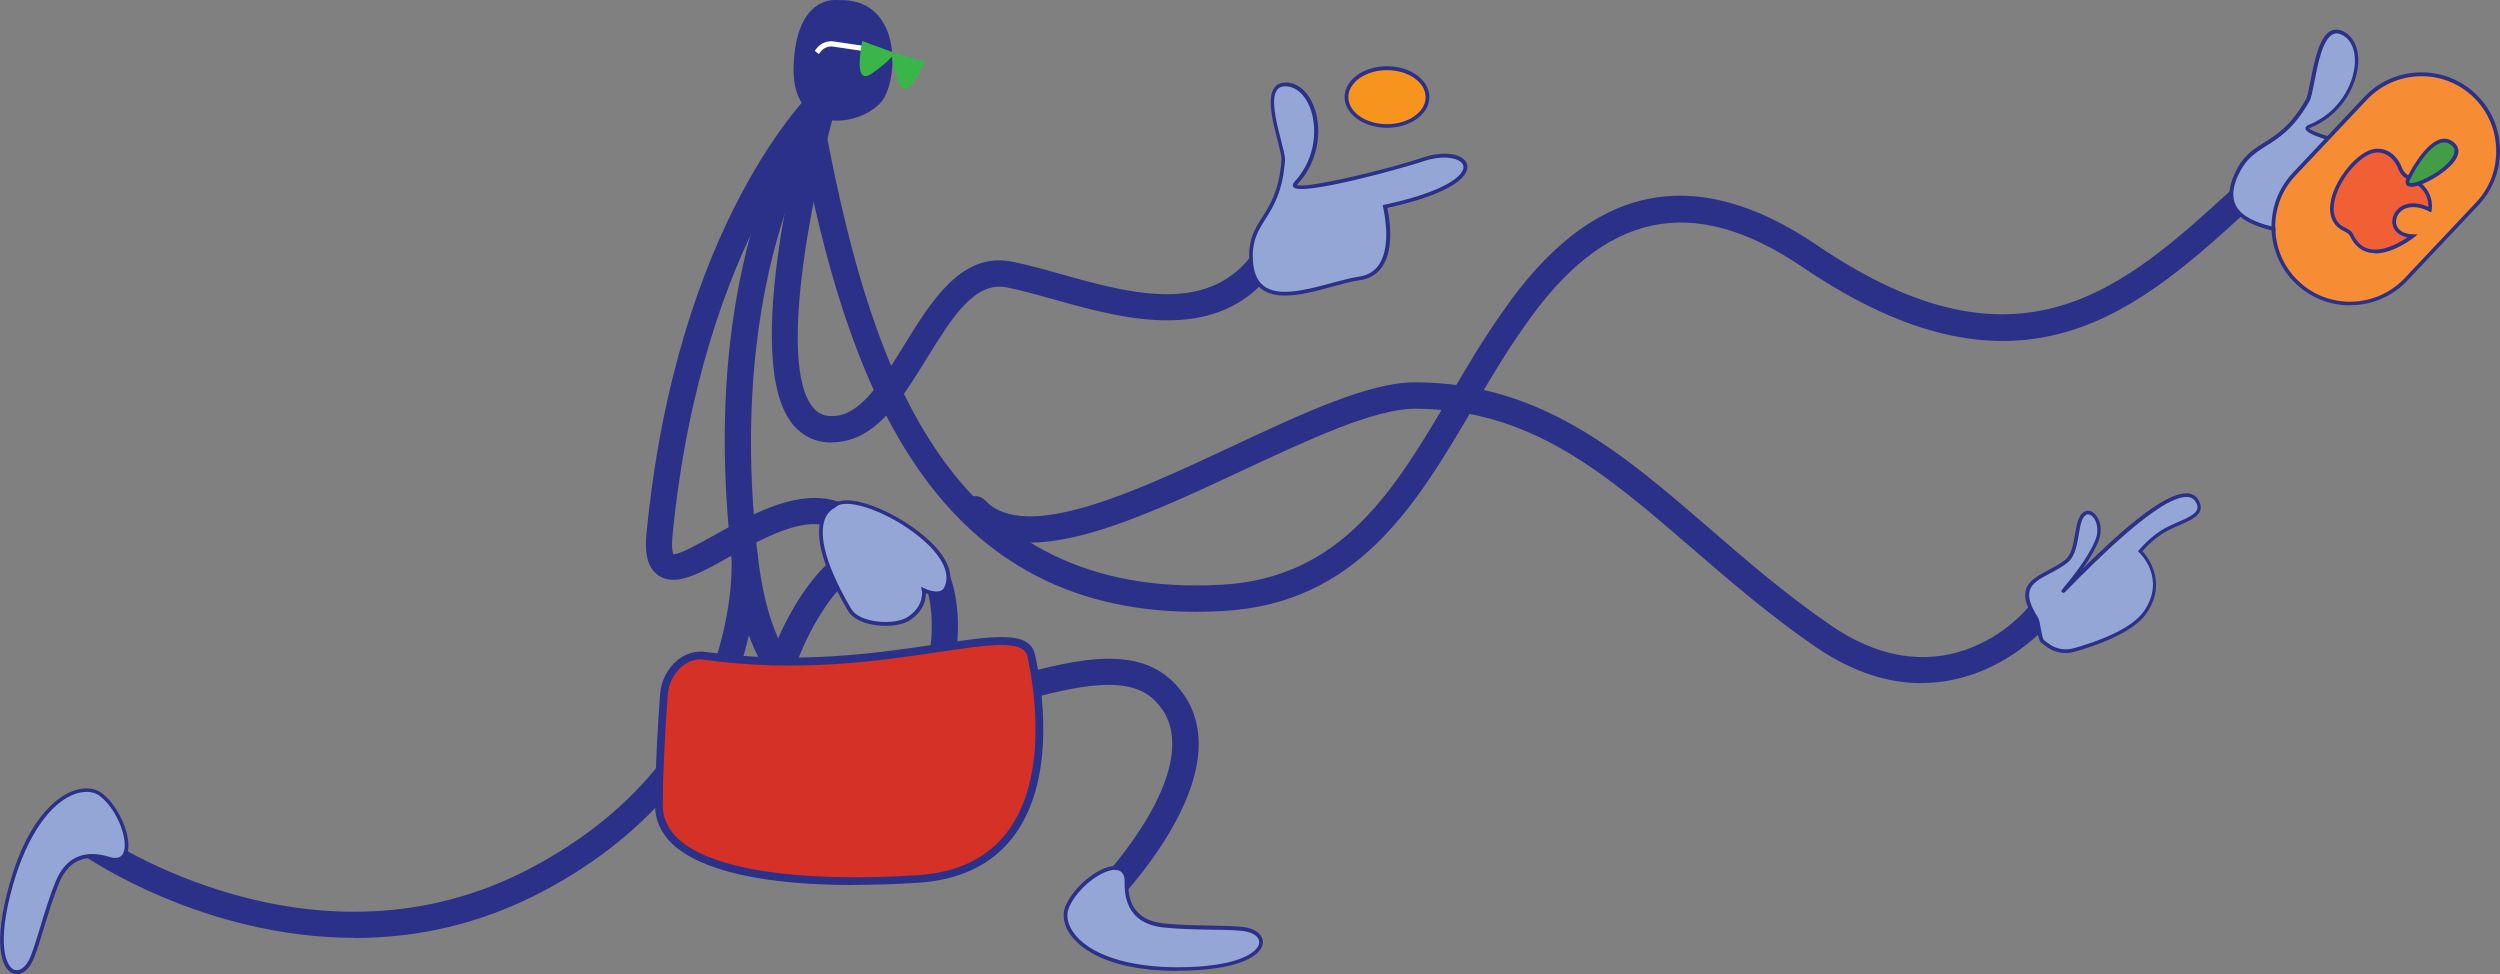 <?xml version="1.0" encoding="UTF-8"?>
<svg id="Layer_2" data-name="Layer 2" xmlns="http://www.w3.org/2000/svg" viewBox="0 0 165.7 64.56">
  <rect x="0" y="0" width="165.7" height="64.56" fill="#808080" stroke="none"/>
  <defs>
    <style>
      .cls-1 {
        fill: #39b54a;
      }

      .cls-1, .cls-2, .cls-3, .cls-4, .cls-5, .cls-6, .cls-7, .cls-8, .cls-9 {
        stroke-width: 0px;
      }

      .cls-2 {
        fill: #f7941d;
      }

      .cls-3 {
        fill: #429d46;
      }

      .cls-4 {
        fill: #2b3088;
      }

      .cls-5 {
        fill: #93a6d5;
      }

      .cls-6 {
        fill: #f16035;
      }

      .cls-7 {
        fill: #d63127;
      }

      .cls-8 {
        fill: #f68c34;
      }

      .cls-9 {
        fill: #fff;
      }
    </style>
  </defs>
  <g id="Layer_1-2" data-name="Layer 1">
    <g>
      <path class="cls-4" d="M73.11,60.34c-.22,0-.44-.08-.61-.25-.34-.34-.34-.89,0-1.23.05-.05,5.24-5.35,5.2-9.61-.01-1.15-.4-2.08-1.2-2.86-1.89-1.84-5.74-.78-9.81.35-4.6,1.27-9.81,2.72-13.56.19-2.55-1.72-4.07-5-4.64-10.02-2.44-21.43,5.74-31.38,6.09-31.79.31-.37.85-.41,1.22-.1.37.31.41.86.1,1.22-.08.1-8.04,9.85-5.69,30.48.51,4.49,1.78,7.36,3.89,8.78,3.09,2.08,7.68.81,12.13-.42,4.57-1.27,8.88-2.46,11.49.08,1.13,1.1,1.71,2.48,1.73,4.09.05,4.98-5.47,10.6-5.7,10.84-.17.17-.39.26-.62.26Z"/>
      <path class="cls-4" d="M44.62,38.43c-.35,0-.66-.08-.95-.27-.92-.6-.91-1.88-.82-2.79,2-20.69,10.86-29.22,11.23-29.57.35-.33.9-.31,1.23.04.33.35.31.9-.04,1.23-.09.08-8.76,8.49-10.7,28.47-.09.96.07,1.19.07,1.19.36.06,1.85-.78,2.85-1.34,2.96-1.66,7.44-4.17,10.33-.47.3.38.23.92-.15,1.22-.38.3-.92.23-1.22-.15-1.83-2.34-4.63-1.03-8.11.92-1.47.83-2.72,1.52-3.72,1.52Z"/>
      <path class="cls-4" d="M55.11,29.33c-1.21,0-1.99-.56-2.46-1.08-3.75-4.17.67-20.24,1.19-22.06.13-.46.6-.73,1.07-.6.46.13.73.61.6,1.07-1.33,4.68-4.2,17.48-1.56,20.42.25.27.68.62,1.62.46,1.65-.28,3.04-2.53,4.38-4.7,1.77-2.87,3.76-6.11,7.04-5.51.98.18,2.09.49,3.26.82,5.03,1.41,10.73,3.01,13.54-2.56.22-.43.74-.6,1.17-.38.43.22.6.74.38,1.17-3.45,6.84-10.45,4.88-15.55,3.45-1.14-.32-2.21-.62-3.11-.79-2.12-.39-3.63,2.09-5.25,4.71-1.54,2.5-3.13,5.08-5.56,5.5-.26.05-.51.07-.74.07Z"/>
      <path class="cls-4" d="M79.26,40.55c-17.73,0-23.19-15.68-26.16-31.16-.09-.47.22-.93.69-1.02.47-.09.93.22,1.02.69,3.08,16.01,8.36,30.67,26.11,29.7,8.05-.43,11.53-6.32,15.2-12.56,1.09-1.86,2.23-3.78,3.49-5.56,5.87-8.48,12.69-9.91,20.85-4.37,13.45,9.14,20.35,2.81,27.66-3.89l.64.59.53.69c-7.48,6.86-15.22,13.95-29.81,4.05-7.3-4.96-13.17-3.71-18.45,3.93-1.23,1.73-2.34,3.62-3.42,5.45-3.75,6.36-7.62,12.93-16.6,13.41-.6.03-1.18.05-1.75.05Z"/>
      <g>
        <path class="cls-4" d="M127.36,45.28c-2.06,0-4.42-.63-7-2.39-3.05-2.09-5.66-4.35-8.19-6.53-5.76-4.98-10.73-9.27-18.41-9.27-2.65,0-7.08,2.07-11.36,4.07-7.31,3.42-14.86,6.95-18.38,3.19-.33-.35-.31-.9.04-1.23s.9-.31,1.23.04c2.66,2.84,9.95-.57,16.38-3.58,4.66-2.18,9.06-4.24,12.1-4.24,8.33,0,13.78,4.71,19.55,9.7,2.49,2.15,5.06,4.38,8.03,6.41,7.55,5.17,12.73-.79,12.95-1.05.31-.37.86-.41,1.22-.1.37.31.41.86.1,1.22-.04.05-3.25,3.75-8.26,3.75Z"/>
        <g>
          <path class="cls-5" d="M135.38,42.51c-.22-.19-.25-1.29-.42-1.54-1.7-2.61.62-2.65,2.02-3.8.87-.71.5-2.92,1.3-3.19.49-.17,1.11.78.72,1.79-.65,1.68-2.67,3.81-2.18,3.31,2.25-2.28,7.71-7.83,8.81-5.86.54.96-.84,1.23-2.03,1.85-.97.5-1.75,1.45-1.75,1.45,0,0,1.86,1.74.36,4.01-.87,1.31-3.43,2.17-4.77,2.55-.56.16-1.15.06-1.64-.25-.15-.1-.31-.21-.43-.32Z"/>
          <path class="cls-4" d="M136.9,43.28c-.41,0-.82-.12-1.16-.35-.19-.12-.33-.23-.45-.33h0c-.14-.12-.2-.43-.29-.92-.04-.26-.09-.55-.15-.64-.53-.81-.71-1.42-.58-1.92.16-.63.81-.97,1.49-1.33.39-.21.8-.42,1.14-.7.4-.33.52-1.02.63-1.68.12-.7.24-1.37.71-1.53.2-.07.43,0,.62.2.32.33.53,1.02.24,1.75-.2.53-.56,1.15-1.05,1.85,2.18-2.15,5.26-4.98,6.84-4.98.06,0,.11,0,.16,0,.3.04.53.2.68.47.13.24.17.46.1.67-.15.43-.73.69-1.4.98-.26.11-.53.23-.79.37-.77.4-1.43,1.1-1.64,1.34.35.39,1.65,2.04.3,4.08-.88,1.33-3.41,2.2-4.84,2.6-.19.05-.38.08-.57.08ZM138.4,34.09s-.05,0-.08.01c-.33.11-.44.71-.54,1.34-.12.68-.25,1.45-.72,1.83-.37.3-.78.52-1.18.73-.66.35-1.23.65-1.36,1.18-.11.43.07.99.55,1.73.09.13.13.41.19.73.05.28.12.7.21.78h0c.11.09.24.19.42.31.45.3,1.01.38,1.54.24,1.4-.39,3.86-1.23,4.7-2.5,1.43-2.15-.27-3.78-.34-3.85l-.08-.08.07-.09s.81-.98,1.79-1.48c.27-.14.54-.26.8-.37.59-.26,1.15-.51,1.26-.84.05-.13.02-.29-.08-.47-.11-.2-.28-.31-.5-.35-.04,0-.09,0-.14,0-1.82,0-6.1,4.33-7.95,6.21l-.03.03c-.08.09-.16.16-.25.08-.09-.08-.04-.14.09-.3,1.09-1.3,1.81-2.39,2.13-3.22.23-.6.08-1.21-.19-1.49-.1-.1-.2-.15-.29-.15Z"/>
        </g>
      </g>
      <g>
        <path class="cls-5" d="M82.92,17.02c-.02-2.56,1.88-2.59,2.15-6.42.06-.82-1.77-5.09.2-5.01s2.96,4.04.64,6.53c-.9.97,6.14-.79,8.41-1.56,3.12-1.06,5.23,1.47-2.52,3.12,0,0,1.1,4.37-1.68,4.77-2.45.35-7.16,2.78-7.2-1.43Z"/>
        <path class="cls-4" d="M85.17,19.59c-.6,0-1.14-.12-1.55-.43-.55-.42-.82-1.11-.83-2.14-.01-1.23.4-1.88.88-2.64.53-.83,1.12-1.77,1.27-3.79.01-.2-.11-.68-.25-1.23-.33-1.29-.75-2.9-.2-3.58.17-.21.41-.31.72-.31.02,0,.04,0,.06,0,.75.03,1.4.58,1.78,1.5.57,1.37.48,3.59-1.05,5.24-.02.02-.03.04-.04.05.51.28,5.94-1,8.32-1.81,1.13-.39,2.27-.34,2.75.12.2.19.27.43.2.69-.26.93-2.18,1.84-5.28,2.52.12.54.51,2.64-.33,3.89-.34.5-.84.81-1.48.9-.52.07-1.14.24-1.8.42-1.05.29-2.19.6-3.16.6ZM83.04,17.02c0,.94.25,1.57.73,1.94.99.75,2.85.24,4.49-.2.67-.18,1.3-.35,1.83-.43.57-.08,1.01-.35,1.31-.79.89-1.32.27-3.8.27-3.82l-.03-.12.12-.03c3.57-.76,5.04-1.72,5.22-2.37.05-.17,0-.32-.13-.44-.36-.34-1.33-.47-2.51-.07-1.3.44-8.18,2.36-8.62,1.7-.04-.07-.07-.18.08-.34,1.45-1.57,1.54-3.68,1-4.98-.34-.83-.91-1.32-1.56-1.35-.25-.01-.45.06-.58.22-.47.59-.06,2.19.25,3.37.15.6.28,1.07.26,1.31-.15,2.08-.76,3.05-1.3,3.91-.46.72-.85,1.35-.84,2.5h0Z"/>
      </g>
      <g>
        <path class="cls-5" d="M148.26,11.51c1.08-2.32,2.81-1.53,4.7-4.87.41-.72.59-5.36,2.34-4.44s.93,4.92-2.23,6.17c-1.23.49,5.88,1.94,8.26,2.21,3.27.38,4.09,3.58-3.62,1.73,0,0-.88,4.42-3.57,3.58-2.36-.74-7.66-.57-5.88-4.39Z"/>
        <path class="cls-4" d="M154.8,16.12c-.22,0-.46-.04-.7-.11-.5-.16-1.14-.27-1.81-.39-1.73-.31-3.69-.67-4.32-1.88-.32-.61-.26-1.36.17-2.29h0c.52-1.12,1.17-1.53,1.93-2,.83-.52,1.78-1.12,2.77-2.87.1-.18.19-.66.3-1.22.26-1.31.57-2.94,1.36-3.32.25-.12.54-.1.84.05.66.35,1.02,1.12.96,2.12-.08,1.48-1.12,3.45-3.2,4.27-.03.01-.04.02-.05.03.34.48,5.79,1.66,8.28,1.95,1.19.14,2.19.67,2.43,1.3.1.26.06.51-.12.71-.63.72-2.76.72-5.85,0-.12.53-.68,2.6-1.97,3.37-.32.19-.67.29-1.03.29ZM148.37,11.56h0c-.4.85-.45,1.53-.17,2.07.57,1.1,2.47,1.44,4.14,1.75.68.12,1.32.24,1.84.4.55.17,1.07.12,1.53-.15,1.37-.81,1.88-3.31,1.89-3.33l.03-.12.12.03c3.55.85,5.29.61,5.73.11.12-.13.14-.29.07-.46-.18-.46-1-1-2.23-1.14-1.36-.16-8.4-1.39-8.51-2.18-.01-.08.02-.19.22-.27,1.99-.79,2.97-2.66,3.05-4.06.05-.9-.25-1.59-.83-1.89-.23-.12-.43-.14-.62-.05-.68.32-1,1.95-1.23,3.14-.12.61-.21,1.09-.33,1.3-1.03,1.81-2,2.42-2.86,2.96-.72.45-1.35.85-1.84,1.9Z"/>
      </g>
      <path class="cls-4" d="M51.95,44.59c-.09,0-.19-.02-.28-.05-.45-.15-.7-.65-.54-1.1.11-.32,2.67-7.73,7.76-8,1.29-.06,2.37.35,3.16,1.2,1.92,2.1,1.38,6.22,1.35,6.4-.07.47-.5.8-.98.74-.47-.07-.81-.5-.74-.98.13-.97.23-3.75-.91-4.99-.43-.47-1.01-.67-1.78-.64-3.91.21-6.18,6.75-6.2,6.82-.12.36-.46.59-.82.59Z"/>
      <g>
        <path class="cls-5" d="M55.33,33.53c1.3-1.32,8.81,2.81,7.36,5.5-.35.65-1.46.1-1.46.1,0,0,.23,1.09-1.01,1.89-.9.58-3.3.44-3.91-.59-3.6-6.12-1-6.89-1-6.89Z"/>
        <path class="cls-4" d="M58.7,41.48c-.36,0-.72-.04-1.07-.12-.48-.11-1.11-.36-1.42-.87-2.08-3.53-2.1-5.32-1.76-6.19.25-.62.68-.82.8-.87.83-.78,3.5.24,5.42,1.64,1.95,1.43,2.72,2.9,2.12,4.02-.31.57-1.06.37-1.42.23,0,.38-.11,1.17-1.08,1.8-.37.24-.96.36-1.59.36ZM55.36,33.65s-.44.15-.68.74c-.32.83-.28,2.53,1.74,5.97.2.34.65.61,1.26.75.9.22,1.96.12,2.47-.21,1.15-.74.95-1.75.95-1.76l-.05-.25.23.11s1,.49,1.29-.04c.53-.99-.24-2.37-2.05-3.7-2.01-1.48-4.5-2.28-5.12-1.65l-.05.03Z"/>
      </g>
      <path class="cls-4" d="M23.49,62.16c-10,0-17.73-5.32-17.83-5.39-.39-.27-.49-.82-.21-1.21.28-.39.82-.49,1.21-.21.14.1,14.21,9.76,28.53,2.18,5.93-3.13,9.96-7.55,12-13.13,1.52-4.18,1.3-7.48,1.29-7.52-.04-.48.32-.9.8-.93.48-.05.89.32.93.8.01.14.95,14.3-14.21,22.32-4.31,2.28-8.58,3.1-12.51,3.1Z"/>
      <g>
        <path class="cls-5" d="M74.66,58.29c-.19-1.83-3.17-.01-3.93,1.84-.6,1.47,1.34,4.1,7.31,4.1s6.42-2.2,4.62-2.61c-.9-.21-3.56-.06-5.56-.29-2.74-.31-2.4-2.63-2.44-3.05Z"/>
        <path class="cls-4" d="M78.03,64.35c-4.94,0-6.64-1.73-7.13-2.47-.4-.6-.51-1.26-.29-1.8.57-1.4,2.42-2.82,3.45-2.67.41.06.67.37.72.86h0s0,.12,0,.21c0,.67,0,2.46,2.32,2.72,1,.11,2.17.13,3.2.15s1.92.03,2.38.14c.67.15,1.07.56,1.02,1.03-.1.84-1.64,1.82-5.67,1.82ZM73.9,57.65c-.88,0-2.51,1.2-3.06,2.53-.19.46-.09,1.03.27,1.57.99,1.48,3.58,2.36,6.93,2.36,4.14,0,5.36-1.05,5.42-1.6.04-.34-.29-.64-.83-.76-.44-.1-1.31-.12-2.33-.13-1.03-.02-2.21-.04-3.22-.15-2.54-.29-2.54-2.31-2.54-2.97,0-.08,0-.15,0-.19-.04-.39-.21-.6-.51-.64-.04,0-.08,0-.12,0Z"/>
      </g>
      <g>
        <path class="cls-5" d="M7.39,56.97c1.81.32.88-3.04-.7-4.29-1.25-.98-4.31.17-5.94,5.91-1.64,5.74.35,6.77,1.24,5.16.45-.81,1.03-3.4,1.8-5.27,1.05-2.55,3.19-1.58,3.6-1.51Z"/>
        <path class="cls-4" d="M1.11,64.56c-.09,0-.18-.02-.27-.05-.78-.32-1.3-2.07-.2-5.95,1.35-4.76,3.48-5.91,4.33-6.18.69-.22,1.35-.15,1.81.21,1.19.94,2.05,3.09,1.62,4.05-.17.38-.54.55-1.02.46h0s-.12-.03-.21-.05c-.71-.2-2.36-.67-3.26,1.49-.38.93-.72,2.05-1.02,3.03-.3.99-.56,1.84-.79,2.25-.26.48-.63.75-.99.75ZM5.72,52.49c-.22,0-.44.04-.68.11-1.69.55-3.25,2.8-4.17,6.02-1.14,3.99-.46,5.44.06,5.65.32.13.69-.1.96-.59.22-.39.47-1.23.77-2.21.3-.99.64-2.11,1.03-3.05.98-2.36,2.91-1.81,3.55-1.63.08.02.14.04.18.05h0c.38.07.63-.03.76-.32.35-.78-.36-2.82-1.55-3.75-.24-.19-.55-.29-.9-.29Z"/>
      </g>
      <g>
        <g>
          <path class="cls-4" d="M55.56.01s-2.83-.48-2.96,4.45,5.08,3.83,6.05,1.93S59.48-.15,55.56.01Z"/>
          <path class="cls-1" d="M61.33,4.07s-1.2,2.85-1.74,1.44-.48-2.04-.48-2.04l2.22.6Z"/>
          <path class="cls-9" d="M54.27,3.58l-.27-.21.13-.17c.27-.34.71-.52,1.15-.45l1.96.29-.05.34-1.96-.29c-.32-.05-.63.08-.83.33l-.13.17Z"/>
        </g>
        <path class="cls-1" d="M57.15,2.72s-.04.19-.08.46c-.13.81-.27,2.35.67,1.72,1.25-.84,1.57-1.39,1.57-1.39l-2.16-.79Z"/>
      </g>
      <g>
        <g>
          <rect class="cls-8" x="153.05" y="3.99" width="10.17" height="17.07" rx="5.09" ry="5.09" transform="translate(51.67 -105.07) rotate(43.32)"/>
          <path class="cls-4" d="M155.76,20.24c-1.28,0-2.57-.47-3.57-1.42h0c-2.09-1.97-2.19-5.28-.22-7.37l4.73-5.02c.95-1.01,2.24-1.59,3.64-1.63,1.39-.05,2.72.46,3.73,1.41,1.01.95,1.59,2.24,1.63,3.64.04,1.39-.46,2.72-1.41,3.73l-4.73,5.02c-1.02,1.08-2.41,1.63-3.79,1.63ZM152.36,18.65c1.99,1.88,5.14,1.78,7.02-.21l4.73-5.02c.91-.96,1.38-2.22,1.34-3.55-.04-1.33-.59-2.56-1.55-3.47-1.99-1.88-5.14-1.78-7.02.21l-4.73,5.02c-1.88,1.99-1.78,5.14.21,7.02h0Z"/>
        </g>
        <g>
          <path class="cls-6" d="M159.66,11.78c1.68.72,1.39,2.11,1.39,2.11-2.39-1.22-3.31,1.67-1.15,1.75,0,0-2.94,2.33-4.03-.04-.2-.44-.77-.32-1.14-1-.82-1.52,1.35-4.5,2.74-4.61.94-.08,1.46.73,1.61,1.17.1.28.31.51.58.63Z"/>
          <path class="cls-4" d="M157.43,16.78c-.15,0-.3-.02-.45-.05-.53-.13-.94-.49-1.22-1.08-.07-.16-.22-.23-.39-.32-.23-.12-.52-.27-.74-.67-.34-.63-.23-1.57.32-2.58.57-1.05,1.61-2.14,2.52-2.22.05,0,.09,0,.13,0,.91,0,1.43.77,1.6,1.25.09.25.28.45.51.56h0c1.75.75,1.47,2.23,1.46,2.25l-.03.16-.14-.07c-.74-.38-1.44-.38-1.87,0-.28.25-.39.62-.28.93.13.35.51.57,1.05.59h.34s-.26.22-.26.22c-.06.05-1.34,1.05-2.55,1.05ZM157.59,10.11s-.07,0-.11,0c-.71.06-1.71.95-2.32,2.09-.5.93-.62,1.78-.32,2.34.18.34.41.46.64.57.19.1.4.2.5.44.24.52.59.84,1.05.95.92.22,2.04-.43,2.54-.77-.48-.09-.82-.34-.95-.71-.15-.41-.01-.88.35-1.2.47-.42,1.2-.46,1.98-.11.02-.37-.09-1.27-1.34-1.81h0c-.3-.13-.53-.38-.65-.7-.15-.42-.6-1.09-1.37-1.09Z"/>
        </g>
        <g>
          <path class="cls-3" d="M159.66,11.78s1.67-3.45,2.97-2.19c1.21,1.17-3.81,3.71-2.97,2.19Z"/>
          <path class="cls-4" d="M159.83,12.38c-.11,0-.19-.02-.26-.06-.11-.08-.21-.24-.01-.59.06-.13,1.14-2.31,2.28-2.52.32-.06.62.04.88.3.19.19.44.6-.11,1.27-.59.73-2.08,1.6-2.78,1.6ZM162.01,9.44s-.09,0-.13.01c-1.03.18-2.1,2.36-2.11,2.39h0c-.09.16-.1.25-.07.27.27.17,1.96-.56,2.71-1.49.32-.4.36-.71.13-.94-.17-.16-.34-.24-.53-.24Z"/>
        </g>
      </g>
      <g>
        <path class="cls-7" d="M44.01,46.02c.1-1.43,1.29-2.76,2.71-2.56,11.94,1.66,21-2.87,21.63-.02s2.41,14.18-7.53,14.81-17.14-.85-17.14-4.87c0-2.35.18-5.31.33-7.36Z"/>
        <path class="cls-4" d="M56.58,58.66c-5.91,0-10.1-.93-12-2.71-.77-.72-1.16-1.59-1.16-2.56,0-2.35.18-5.31.33-7.38.06-.88.5-1.72,1.16-2.26.54-.44,1.19-.63,1.84-.54,6.17.86,11.52.06,15.43-.52,3.78-.56,6.06-.9,6.42.7.41,1.84,1.52,8.13-1.41,12.03-1.4,1.87-3.54,2.91-6.36,3.09-1.5.1-2.92.14-4.25.14ZM46.43,43.7c-.52,0-.93.23-1.2.45-.55.45-.92,1.16-.97,1.89h0c-.15,2.06-.33,5.01-.33,7.35,0,.83.34,1.56,1,2.19,2.18,2.05,7.97,2.93,15.87,2.43,2.66-.17,4.67-1.14,5.98-2.89,2.79-3.72,1.71-9.83,1.32-11.61-.25-1.13-2.48-.8-5.84-.3-3.94.59-9.33,1.39-15.57.52-.08-.01-.17-.02-.25-.02Z"/>
      </g>
      <g>
        <ellipse class="cls-2" cx="91.93" cy="6.44" rx="2.68" ry="1.91"/>
        <path class="cls-4" d="M91.93,8.47c-1.55,0-2.81-.91-2.81-2.04s1.26-2.04,2.81-2.04,2.81.91,2.81,2.04-1.26,2.04-2.81,2.04ZM91.93,4.65c-1.41,0-2.56.8-2.56,1.79s1.15,1.79,2.56,1.79,2.56-.8,2.56-1.79-1.15-1.79-2.56-1.79Z"/>
      </g>
    </g>
  </g>
</svg>